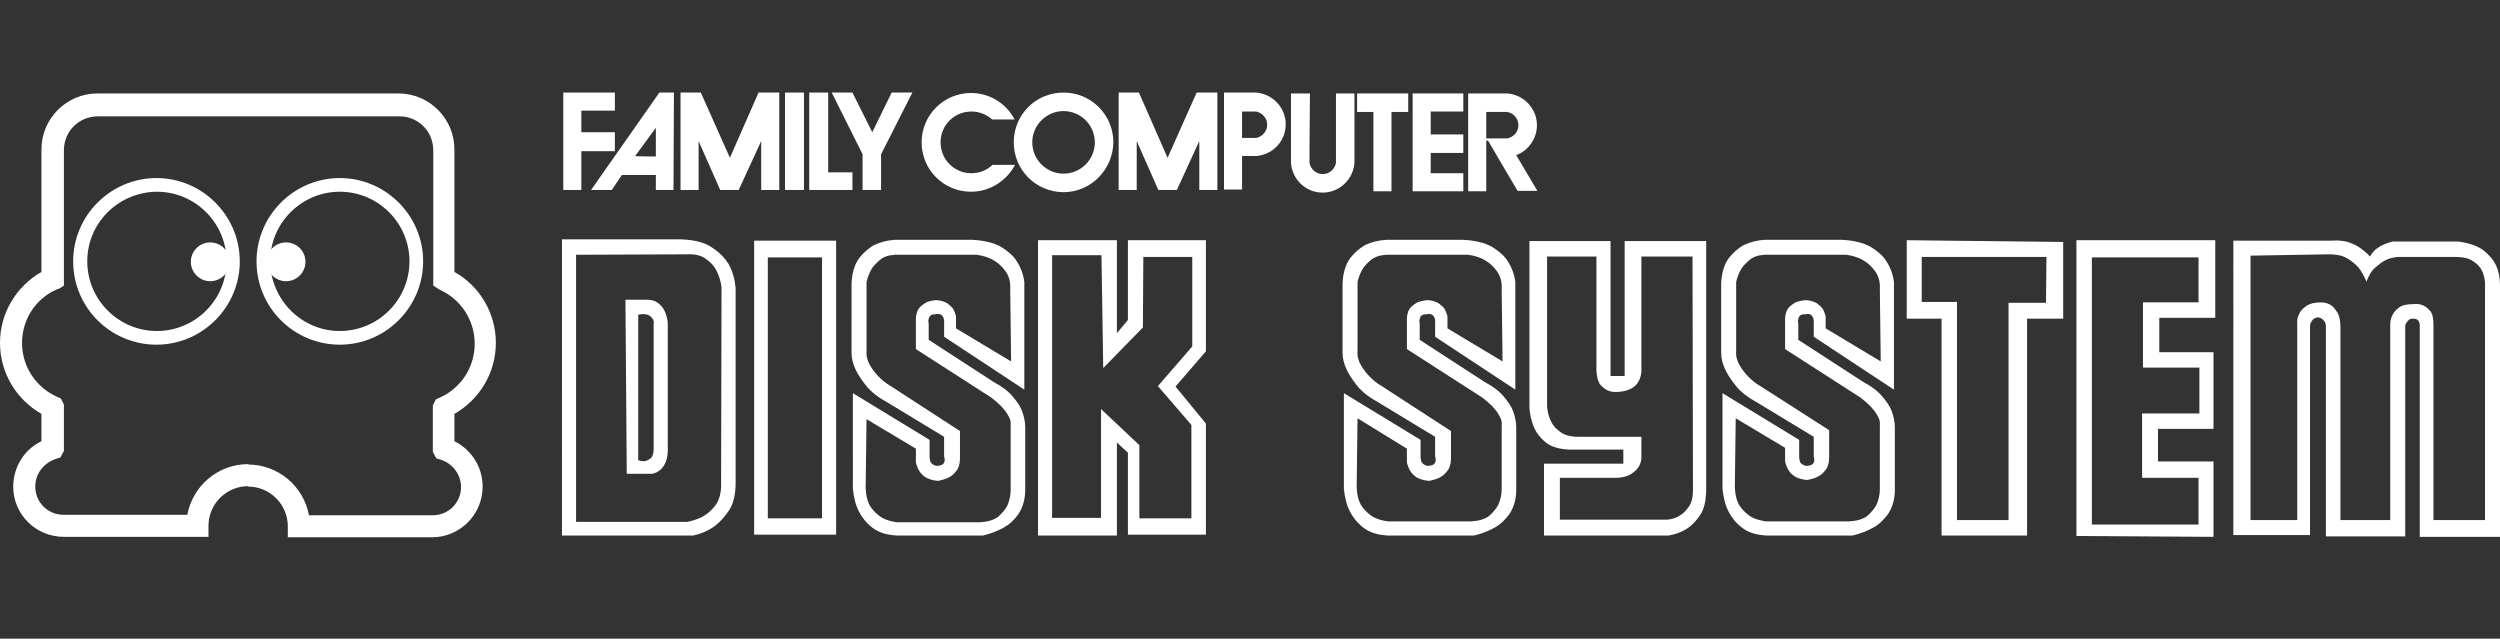 <?xml version="1.0" encoding="utf-8"?>
<!-- Generator: Adobe Illustrator 24.0.1, SVG Export Plug-In . SVG Version: 6.00 Build 0)  -->
<svg version="1.1" id="Layer_2" xmlns="http://www.w3.org/2000/svg" xmlns:xlink="http://www.w3.org/1999/xlink" x="0px" y="0px"
	 viewBox="0 0 567.2 144.9" style="enable-background:new 0 0 567.2 144.9;" xml:space="preserve">
<rect x="0" y="0" width="567.2" height="144.9" fill="#333333" stroke="none"/>
<g>
	<path style="fill:#FFFFFF;" d="M161.6,56.2c1.7,1.1,2.9,2.4,3.7,3.7c0.9,1.6,1.4,3.4,1.6,5.4v44.2c0,2.7-0.5,4.8-1.5,6.3
		c-1,1.5-2.1,2.7-3.3,3.6c-1.4,1-3,1.7-4.8,2.1h-29.8V54.3h26.9C157.5,54.4,159.9,55,161.6,56.2z M163.7,65.1
		c-0.2-1.4-0.6-2.7-1.2-3.8c-0.5-1-1.3-1.8-2.4-2.6c-1.1-0.8-2.6-1.1-4.4-1l-25,0.1v60.6H156c1.3-0.3,2.6-0.7,3.6-1.3
		c0.9-0.5,1.8-1.3,2.6-2.3c0.8-1,1.3-2.4,1.4-4.2L163.7,65.1L163.7,65.1z M149.6,69c0.6,0.5,1,1.1,1.3,1.8c0.3,0.7,0.5,1.5,0.6,2.4
		v27.8c0.1,1.6-0.1,2.8-0.4,3.7c-0.4,0.9-0.8,1.5-1.3,1.9c-0.6,0.5-1.2,0.8-1.9,0.9h-5.7L141.9,68h5.2C148.2,68.1,149,68.4,149.6,69
		z M148.4,73.2c-0.1-0.5-0.3-0.9-0.6-1.2c-0.6-0.7-1.6-0.9-3-0.6v33c0.6,0.2,1.1,0.3,1.6,0.2c0.4-0.1,0.8-0.3,1.2-0.6
		c0.4-0.3,0.6-0.9,0.7-1.8V73.2z"/>
	<path style="fill:#FFFFFF;" d="M189.7,54.6v66.7h-18.6V54.6H189.7z M186.5,58.4h-12.3v59.2h12.3V58.4z"/>
	<path style="fill:#FFFFFF;" d="M214.2,76.4v-2.8c0.1-1.3-0.2-2-0.9-2.3c-0.3-0.1-0.6-0.1-1.1,0c-0.5,0-0.9,0.1-1.1,0.3
		c-0.2,0.2-0.4,0.5-0.4,0.8c-0.1,0.3-0.1,0.7,0,1.1v3.6l14.8,9.6c1.9,1,3.3,2.1,4.3,3.3c1,1.2,1.7,2.2,2.1,3.3
		c0.4,1.1,0.7,2.4,0.7,3.6v14.7c-0.1,2.1-0.7,3.8-1.6,5.1s-2,2.3-3.3,3c-1.4,0.8-3,1.4-4.7,1.8h-19.4c-2.4-0.1-4.3-0.7-5.7-1.8
		c-1.4-1.1-2.4-2.4-3-3.6c-0.8-1.5-1.2-3.3-1.4-5.2V89.2l17.4,10.6v3.7c0,0.6,0.1,1,0.2,1.3c0.2,0.3,0.4,0.5,0.6,0.6
		c0.3,0.2,0.6,0.3,1,0.3c1-0.1,1.5-0.4,1.6-1.1c0.1-0.3,0-0.6-0.1-1.1v-4.4l-12.7-7.7c-2.2-1.2-3.9-2.5-5-3.9
		c-1.1-1.4-1.9-2.6-2.4-3.7c-0.6-1.3-0.9-2.6-0.9-3.8V64.3c0.1-2.4,0.7-4.3,1.7-5.7c1-1.3,2.2-2.3,3.4-3c1.5-0.7,3.1-1.1,4.9-1.2
		h17.1c2.9,0.1,5.2,0.7,6.8,1.6c1.6,1,2.8,2,3.6,3.3c0.9,1.4,1.5,3,1.7,4.7v24.4L214.2,76.4z M212.6,68.1c1,0.1,1.8,0.4,2.3,0.7
		c0.5,0.4,1,0.8,1.3,1.2c0.3,0.5,0.5,1.1,0.7,1.7v2.8l12.5,7.5l-0.2-16.4c0.1-1.7-0.3-3-1.1-4.1c-0.8-1.1-1.7-1.9-2.6-2.4
		c-1.1-0.7-2.5-1.1-3.9-1.3H203c-1.5,0.1-2.6,0.5-3.4,1.2c-0.8,0.7-1.5,1.4-1.9,2.1c-0.5,0.9-0.9,1.9-1.1,2.9v15.5
		c-0.1,1.3,0.2,2.4,0.8,3.4c0.6,1,1.2,1.8,1.9,2.5c0.8,0.8,1.7,1.6,2.8,2.2l15.7,10.2v6.2c0,1.2-0.3,2.2-0.8,2.8
		c-0.5,0.7-1.1,1.2-1.7,1.5c-0.7,0.4-1.5,0.6-2.5,0.8c-1.2-0.1-2.1-0.4-2.8-0.8c-0.6-0.4-1.1-0.9-1.4-1.4c-0.4-0.6-0.6-1.2-0.8-2
		v-3.1l-11.2-6.7l-0.2,15.7c0.1,1.9,0.5,3.3,1.2,4.3c0.7,1,1.5,1.7,2.4,2.3c1,0.6,2.2,0.9,3.5,1.1h18.7c1.9-0.1,3.2-0.5,4.2-1.2
		c0.9-0.8,1.6-1.6,2.1-2.5c0.5-1.1,0.8-2.3,0.8-3.6V96.5c0.1-0.8-0.1-1.5-0.6-2.3c-0.4-0.8-1-1.4-1.5-2c-0.7-0.7-1.5-1.4-2.3-2
		l-17.1-11v-7.1c0.1-1.1,0.4-1.9,0.9-2.4c0.5-0.5,1.1-0.9,1.7-1.2C211,68.3,211.8,68.1,212.6,68.1z"/>
	<path style="fill:#FFFFFF;" d="M273.6,79.7l-6.9,8l6.9,8.4v25.2h-17.7v-18.6l-2.5-2.3v21.1h-17.9v-67h17.9v21.1l2.5-3V54.5h17.7
		V79.7z M270.5,58.3h-11.1l-0.1,16l-9,9.2l-0.4-25.6h-11.2v59.6h11.1V92.8l8.7,8.2v16.6h11.8V96.4l-7.6-8.8l7.8-9L270.5,58.3
		L270.5,58.3z"/>
	<path style="fill:#FFFFFF;" d="M325.6,76.4v-2.8c0.1-1.3-0.2-2-0.9-2.3c-0.3-0.1-0.6-0.1-1.1,0c-0.5,0-0.9,0.1-1.1,0.3
		c-0.2,0.2-0.4,0.5-0.4,0.8c-0.1,0.3-0.1,0.7,0,1.1v3.6l14.8,9.6c1.9,1,3.3,2.1,4.3,3.3c1,1.2,1.7,2.2,2.1,3.3
		c0.4,1.1,0.7,2.4,0.7,3.6v14.7c-0.1,2.1-0.7,3.8-1.6,5.1c-1,1.3-2,2.3-3.3,3c-1.4,0.8-3,1.4-4.7,1.8H315c-2.4-0.1-4.3-0.7-5.7-1.8
		c-1.4-1.1-2.4-2.4-3-3.6c-0.8-1.5-1.2-3.3-1.4-5.2V89.2l17.4,10.6v3.7c0,0.6,0.1,1,0.2,1.3c0.2,0.3,0.4,0.5,0.6,0.6
		c0.3,0.2,0.6,0.3,1,0.3c1-0.1,1.5-0.4,1.6-1.1c0.1-0.3,0-0.6-0.1-1.1v-4.4l-12.7-7.7c-2.2-1.2-3.9-2.5-5-3.9
		c-1.1-1.4-1.9-2.6-2.4-3.7c-0.6-1.3-0.9-2.6-0.9-3.8V64.3c0.1-2.4,0.7-4.3,1.7-5.7c1-1.3,2.2-2.3,3.4-3c1.5-0.7,3.1-1.1,4.9-1.2
		h17.1c2.9,0.1,5.2,0.7,6.8,1.6c1.6,1,2.8,2,3.6,3.3c0.9,1.4,1.5,3,1.7,4.7v24.4L325.6,76.4z M324.1,68.1c1,0.1,1.8,0.4,2.3,0.7
		c0.5,0.4,1,0.8,1.3,1.2c0.3,0.5,0.5,1.1,0.7,1.7v2.8l12.5,7.5l-0.2-16.4c0.1-1.7-0.3-3-1.1-4.1c-0.8-1.1-1.7-1.9-2.6-2.4
		c-1.1-0.7-2.5-1.1-3.9-1.3h-18.6c-1.5,0.1-2.6,0.5-3.5,1.2c-0.8,0.7-1.5,1.4-1.9,2.1c-0.5,0.9-0.9,1.9-1.1,2.9v15.5
		c-0.1,1.3,0.2,2.4,0.8,3.4c0.6,1,1.2,1.8,1.9,2.5c0.8,0.8,1.7,1.6,2.8,2.2l15.7,10.2v6.2c0,1.2-0.3,2.2-0.8,2.8
		c-0.5,0.7-1.1,1.2-1.7,1.5c-0.7,0.4-1.5,0.6-2.5,0.8c-1.2-0.1-2.1-0.4-2.8-0.8c-0.6-0.4-1.1-0.9-1.4-1.4c-0.4-0.6-0.6-1.2-0.8-2
		v-3.1L308,94.9l-0.2,15.7c0.1,1.9,0.5,3.3,1.2,4.3c0.7,1,1.5,1.7,2.4,2.3c1,0.6,2.2,0.9,3.5,1.1h18.7c1.9-0.1,3.2-0.5,4.2-1.2
		c0.9-0.8,1.6-1.6,2.1-2.5c0.5-1.1,0.8-2.3,0.8-3.6V96.5c0.1-0.8-0.1-1.5-0.6-2.3c-0.4-0.8-1-1.4-1.5-2c-0.7-0.7-1.5-1.4-2.3-2
		l-17.1-11v-7.1c0.1-1.1,0.4-1.9,0.9-2.4c0.5-0.5,1.1-0.9,1.7-1.2C322.5,68.3,323.2,68.1,324.1,68.1z"/>
	<path style="fill:#FFFFFF;" d="M387.1,54.7v56.9c-0.1,2.2-0.5,4-1.4,5.3c-0.9,1.3-1.8,2.3-2.9,3c-1.2,0.8-2.6,1.3-4.2,1.6h-28.3
		v-16.3h18v-3.2h-12.3c-2.4-0.1-4.2-0.7-5.4-1.7c-1.2-1-2.1-2.2-2.6-3.4c-0.6-1.5-1-3.1-1-4.9V54.7h18.4v30.6h3.2V54.7H387.1z
		 M384,58.2h-11.6v26.2c-0.1,0.8-0.3,1.6-0.7,2.2c-0.3,0.6-0.8,1.1-1.5,1.5c-0.7,0.4-1.6,0.7-2.9,0.8c-1,0.1-1.8,0-2.5-0.3
		c-0.6-0.3-1.2-0.7-1.7-1.3c-0.5-0.6-0.8-1.7-0.9-3.1v-26H351v34c0.1,1.3,0.4,2.4,0.9,3.4c0.4,0.9,1.1,1.7,2.1,2.4
		c0.9,0.7,2.3,1.1,4.1,1.1h14.3v5c-0.1,0.8-0.4,1.6-0.9,2.2c-0.4,0.5-1,1-1.7,1.4c-0.8,0.4-1.8,0.7-3.1,0.7h-12.8v9.5h24.4
		c1.1-0.1,2-0.4,2.9-1c0.7-0.4,1.4-1.1,2-2c0.6-0.9,0.9-2.1,0.9-3.6L384,58.2L384,58.2z"/>
	<path style="fill:#FFFFFF;" d="M411.5,76.4v-2.8c0.1-1.3-0.2-2-0.9-2.3c-0.3-0.1-0.6-0.1-1.1,0c-0.5,0-0.9,0.1-1.1,0.3
		c-0.2,0.2-0.4,0.5-0.4,0.8c-0.1,0.3-0.1,0.7,0,1.1v3.6l14.8,9.6c1.9,1,3.3,2.1,4.3,3.3c1,1.2,1.7,2.2,2.1,3.3
		c0.4,1.1,0.7,2.4,0.7,3.6v14.7c-0.1,2.1-0.7,3.8-1.6,5.1c-1,1.3-2,2.3-3.3,3c-1.4,0.8-3,1.4-4.7,1.8h-19.4
		c-2.4-0.1-4.3-0.7-5.7-1.8c-1.4-1.1-2.4-2.4-3-3.6c-0.8-1.5-1.2-3.3-1.4-5.2V89.2l17.4,10.6v3.7c0,0.6,0.1,1,0.2,1.3
		s0.4,0.5,0.6,0.6c0.3,0.2,0.6,0.3,1,0.3c1-0.1,1.5-0.4,1.6-1.1c0.1-0.3,0-0.6-0.1-1.1v-4.4l-12.7-7.7c-2.2-1.2-3.9-2.5-5-3.9
		c-1.1-1.4-1.9-2.6-2.4-3.7c-0.6-1.3-0.9-2.6-0.9-3.8V64.3c0.1-2.4,0.7-4.3,1.7-5.7c1-1.3,2.2-2.3,3.4-3c1.5-0.7,3.1-1.1,4.9-1.2
		h17.1c2.9,0.1,5.2,0.7,6.8,1.6c1.6,1,2.8,2,3.6,3.3c0.9,1.4,1.5,3,1.7,4.7v24.4L411.5,76.4z M409.9,68.1c1,0.1,1.8,0.4,2.3,0.7
		c0.5,0.4,1,0.8,1.3,1.2c0.3,0.5,0.5,1.1,0.7,1.7v2.8l12.5,7.5l-0.2-16.4c0.1-1.7-0.3-3-1.1-4.1s-1.7-1.9-2.6-2.4
		c-1.1-0.7-2.5-1.1-3.9-1.3h-18.6c-1.5,0.1-2.6,0.5-3.4,1.2c-0.8,0.7-1.5,1.4-1.9,2.1c-0.5,0.9-0.9,1.9-1.1,2.9v15.5
		c-0.1,1.3,0.2,2.4,0.8,3.4c0.6,1,1.2,1.8,1.9,2.5c0.8,0.8,1.7,1.6,2.8,2.2L415,97.6v6.2c0,1.2-0.3,2.2-0.8,2.8
		c-0.5,0.7-1.1,1.2-1.7,1.5c-0.7,0.4-1.5,0.6-2.5,0.8c-1.2-0.1-2.1-0.4-2.8-0.8c-0.6-0.4-1.1-0.9-1.4-1.4c-0.4-0.6-0.6-1.2-0.8-2
		v-3.1l-11.2-6.7l-0.2,15.7c0.1,1.9,0.5,3.3,1.2,4.3c0.7,1,1.5,1.7,2.4,2.3c1,0.6,2.2,0.9,3.5,1.1h18.7c1.9-0.1,3.2-0.5,4.2-1.2
		c0.9-0.8,1.6-1.6,2.1-2.5c0.5-1.1,0.8-2.3,0.8-3.6V96.5c0.1-0.8-0.1-1.5-0.6-2.3c-0.4-0.8-1-1.4-1.5-2c-0.7-0.7-1.5-1.4-2.3-2
		l-17.1-11v-7.1c0.1-1.1,0.4-1.9,0.9-2.4c0.5-0.5,1.1-0.9,1.7-1.2C408.3,68.3,409.1,68.1,409.9,68.1z"/>
	<path style="fill:#FFFFFF;" d="M468.1,54.9v17.4h-8.2v49.2h-19.4V72.3h-7.9V54.5L468.1,54.9z M464.3,58.3h-28.3v10.2h8V118h11.7
		V68.7h8.5L464.3,58.3L464.3,58.3z"/>
	<path style="fill:#FFFFFF;" d="M489.9,72.1v7.8h12.3v17.4h-12.6v7.4h12.6v17.1l-31.1-0.2V54.5h31.5v17.6L489.9,72.1L489.9,72.1z
		 M486.2,83.4V68.6h12.6V58.4h-24.2V119h24.2v-10.6H486V93.8h13V83.4H486.2z"/>
	<path style="fill:#FFFFFF;" d="M563.6,56.9c1.3,1.1,2.2,2.2,2.7,3.3c0.6,1.3,0.9,2.8,0.9,4.4v57.2h-18.2V73.7
		c-0.1-0.7-0.3-1.1-0.8-1.3c-0.3-0.1-0.5-0.1-0.8-0.1c-0.4,0-0.7,0.1-0.9,0.3c-0.2,0.2-0.4,0.4-0.5,0.6c-0.2,0.3-0.3,0.5-0.3,0.8
		v47.7h-18V74c0-0.7-0.3-1.2-0.8-1.6c-0.3-0.2-0.5-0.3-0.8-0.4c-0.4,0-0.8,0.1-1.1,0.3c-0.3,0.2-0.4,0.4-0.6,0.7
		c-0.2,0.3-0.3,0.6-0.3,1v47.4h-17.4V54.6h22.3c1.4-0.1,2.6,0,3.7,0.3c1.1,0.4,2,0.8,2.7,1.3c0.8,0.6,1.6,1.2,2.3,2
		c0.4-0.7,0.9-1.3,1.4-1.7c0.6-0.4,1.1-0.8,1.7-1c0.6-0.3,1.3-0.5,2-0.7h15C560.5,55.2,562.3,55.9,563.6,56.9z M563.8,64.1
		c-0.1-1.1-0.3-2-0.8-2.9c-0.4-0.7-1-1.4-2-2c-0.9-0.6-2.2-0.9-3.9-0.9h-13.1c-1,0.1-2,0.3-2.9,0.8c-0.8,0.4-1.5,1-2.3,1.7
		s-1.4,1.8-1.9,3.1c-0.5-1.2-1.1-2.3-1.8-3.2c-0.7-0.8-1.6-1.5-2.6-2.1c-1-0.6-2.4-0.9-4-0.9L510.6,58v60h10.6V73.5
		c-0.1-0.9,0.1-1.7,0.5-2.4c0.3-0.6,0.8-1.2,1.6-1.7c0.7-0.5,1.8-0.8,3.3-0.8c0.8,0,1.5,0.2,2.2,0.6c0.5,0.3,1,0.9,1.5,1.7
		c0.5,0.8,0.7,2,0.7,3.5V118h11.3V73.5c0-0.8,0.2-1.5,0.6-2.2c0.3-0.6,0.8-1.1,1.5-1.6c0.7-0.5,1.8-0.7,3.2-0.7
		c0.8-0.1,1.5,0,2.2,0.3c0.6,0.3,1.1,0.7,1.6,1.3c0.5,0.6,0.7,1.7,0.7,3.1V118h11.7L563.8,64.1L563.8,64.1z"/>
</g>
<polygon style="fill:#FFFFFF;" points="127.8,21 139.5,21 139.5,25.1 131.9,25.1 131.9,30 139.5,30 139.5,34.3 131.9,34.3 
	131.9,43.1 127.8,43.1 "/>
<path style="fill:#FFFFFF;" d="M152.8,43.1h-4v-3.4h-7.7l-2.3,3.4h-4.7L149.6,21h3.3L152.8,43.1L152.8,43.1z M148.8,35.5V29
	l-4.7,6.4C144.1,35.5,148.8,35.5,148.8,35.5z"/>
<polygon style="fill:#FFFFFF;" points="154.4,21 159,21 165.6,35.8 172.1,21 176.8,21 176.8,43.1 172.7,43.1 172.7,32 167.6,43.1 
	163.4,43.1 158.5,32 158.5,43.1 154.4,43.1 "/>
<polygon style="fill:#FFFFFF;" points="253.8,21 258.4,21 264.9,35.8 271.5,21 276.2,21 276.2,43.1 272.1,43.1 272.1,32 267,43.1 
	262.8,43.1 257.9,32 257.9,43.1 253.8,43.1 "/>
<rect x="178.1" y="21" style="fill:#FFFFFF;" width="4.3" height="22.1"/>
<polygon style="fill:#FFFFFF;" points="183.6,21 187.9,21 187.9,39.1 193.4,39.1 193.4,43.1 183.6,43.1 "/>
<polygon style="fill:#FFFFFF;" points="188.7,21 193.4,21 197.9,30 202.3,21 207,21 199.9,35 199.9,43.1 195.7,43.1 195.7,35 "/>
<path style="fill:#FFFFFF;stroke:#FFFFFF;stroke-width:0.345;" d="M230.2,37.4"/>
<path style="fill:#FFFFFF;" d="M230.2,27.1c-1.9-3.6-5.6-6-9.9-6c-6.2,0-11.2,5-11.2,11.2c0,6.2,5,11.2,11.2,11.2
	c4.3,0,8.1-2.5,10-6.1l-5.1,0c-1.3,1.2-2.9,1.9-4.8,1.9c-3.9,0-7-3.1-7-7c0-3.9,3.1-7,7-7c1.8,0,3.5,0.7,4.7,1.8L230.2,27.1z"/>
<path style="fill:#FFFFFF;" d="M241.3,43.6c-6.2,0-11.3-5-11.3-11.3S235,21,241.3,21c6.2,0,11.3,5,11.3,11.3
	C252.5,38.5,247.5,43.6,241.3,43.6z M248.4,32.3c0-3.9-3.2-7.1-7.1-7.1c-3.9,0-7.1,3.2-7.1,7.1s3.2,7.1,7.1,7.1
	S248.4,36.2,248.4,32.3z"/>
<path style="fill:#FFFFFF;" d="M285,21c3.7,0.3,6.7,3.4,6.7,7.2c0,3.8-2.9,6.9-6.7,7.2l-3.2,0v7.6h-4.1V21h4.1L285,21z M281.8,25.3
	v6l3.2,0c1.4-0.3,2.5-1.5,2.5-3c0-1.5-1.1-2.7-2.5-3L281.8,25.3z"/>
<path style="fill:#FFFFFF;" d="M337.2,43.4h-4.1V21.2l5.7,0l3.2,0c3.7,0.3,6.7,3.4,6.7,7.2c0,3.1-2,5.8-4.7,6.8l4.8,8.1h-4.5
	l-6.7-11.4h-0.4L337.2,43.4L337.2,43.4z M342,31.4c1.4-0.3,2.5-1.5,2.5-3c0-1.5-1.1-2.7-2.5-3h-4.8v6L342,31.4z"/>
<path style="fill:#FFFFFF;" d="M297.1,33.8l0,3.2c0.3,1.4,1.5,2.5,3,2.5c1.5,0,2.7-1.1,3-2.5l0-3.2l0-12.6h4.2v12.6l0,3.2
	c-0.3,3.7-3.4,6.7-7.2,6.7s-6.9-2.9-7.2-6.7l0-3.2l0-12.6h4.3L297.1,33.8z"/>
<polygon style="fill:#FFFFFF;" points="311.6,43.4 315.7,43.4 315.7,25.4 319.5,25.4 319.5,21.2 307.9,21.2 307.9,25.4 311.6,25.4 
	"/>
<polygon style="fill:#FFFFFF;" points="332,43.4 320.5,43.4 320.5,21.2 332,21.2 332,25.3 324.6,25.3 324.6,30.5 332,30.5 332,34.7 
	324.6,34.7 324.6,39.3 332,39.3 "/>
<path style="fill:#FFFFFF;stroke:#FFFFFF;stroke-width:0.345;" d="M337.2,32"/>
<g>
	<g>
		<path style="fill:#FFFFFF;" d="M3,110.4c0-4.5,2.6-8.5,6.4-10.3l0,0c0-1.9,0-4,0-6.2l0,0C3.8,90.7,0,84.7,0,77.8l0,0
			c0-6.9,3.8-12.9,9.4-16.1l0,0c0-13.8,0-25.6,0-27.8l0,0c0-7,5.7-12.7,12.7-12.7l0,0h68.3c7,0,12.7,5.7,12.7,12.7l0,0
			c0,2.2,0,14,0,27.8l0,0c5.6,3.1,9.4,9.2,9.4,16.1l0,0c0,6.9-3.8,12.9-9.4,16.1l0,0c0,2.2,0,4.2,0,6.2l0,0
			c3.8,1.9,6.4,5.8,6.4,10.3l0,0c0,6.3-5.1,11.5-11.5,11.5l0,0H65.3v-2.5c0-4.9-4-9-9-9l0,0v-2.5v-2.5c6.9,0,12.6,5,13.8,11.5l0,0
			h28.1c3.6,0,6.4-2.9,6.4-6.4l0,0c0-2.9-2-5.4-4.6-6.2l0,0l-1-0.3l-0.8-1.5v-0.6c0-2.8,0-5.9,0-9.3l0,0v-0.6l0.7-1.4l0.9-0.4
			c4.7-2.1,7.9-6.8,7.9-12.2l0,0c0-5.4-3.2-10.1-7.8-12.2l0,0l-0.2-0.1l-1.4-0.9v-1.4c0-14.5,0-27,0-29.3l0,0c0-4.3-3.4-7.7-7.7-7.7
			l0,0H22.2c-4.3,0-7.7,3.4-7.7,7.7l0,0c0,2.3,0,14.9,0,29.3l0,0v1.4l-1.1,0.7L13,65.6l-0.2,0.1C8.2,67.7,5,72.4,5,77.8l0,0
			c0,5.4,3.2,10.1,7.9,12.2l0,0l0.9,0.4l0.7,1.4v0.6c0,3.4,0,6.5,0,9.3l0,0v0.6l-0.8,1.5l-1,0.3C10,105,8,107.4,8,110.4l0,0
			c0,3.6,2.9,6.4,6.4,6.4l0,0h28.1c1.2-6.5,6.9-11.5,13.8-11.5l0,0h0.1v2.5v2.5h-0.1c-4.9,0-9,4-9,9l0,0v2.5H14.5
			C8.1,121.8,3,116.7,3,110.4L3,110.4z"/>
	</g>
	<path style="fill:#FFFFFF;" d="M11.9,112.7"/>
	<path style="fill:#FFFFFF;" d="M16.6,59.3c0-10.4,8.5-18.9,18.9-18.9l0,0c10.4,0,18.9,8.5,18.9,18.9l0,0c0,10.4-8.5,18.9-18.9,18.9
		l0,0C25.1,78.2,16.6,69.8,16.6,59.3L16.6,59.3z M19.8,59.3c0,8.7,7.1,15.8,15.8,15.8l0,0c8.7,0,15.8-7.1,15.8-15.8l0,0
		c0-8.7-7.1-15.8-15.8-15.8l0,0C26.8,43.6,19.8,50.6,19.8,59.3L19.8,59.3z"/>
	<circle style="fill:#FFFFFF;" cx="47.7" cy="59.4" r="4.4"/>
	<path style="fill:#FFFFFF;" d="M58.2,59.3L58.2,59.3c0-10.4,8.5-18.9,18.9-18.9l0,0c10.4,0,18.9,8.5,18.9,18.9l0,0
		c0,10.4-8.5,18.9-18.9,18.9l0,0C66.7,78.2,58.2,69.8,58.2,59.3L58.2,59.3z M77.1,75.1c8.7,0,15.8-7.1,15.8-15.8l0,0
		c0-8.7-7.1-15.8-15.8-15.8l0,0c-8.7,0-15.8,7.1-15.8,15.8l0,0C61.4,68,68.4,75.1,77.1,75.1L77.1,75.1z"/>
	<circle style="fill:#FFFFFF;" cx="64.9" cy="59.4" r="4.4"/>
</g>
</svg>
